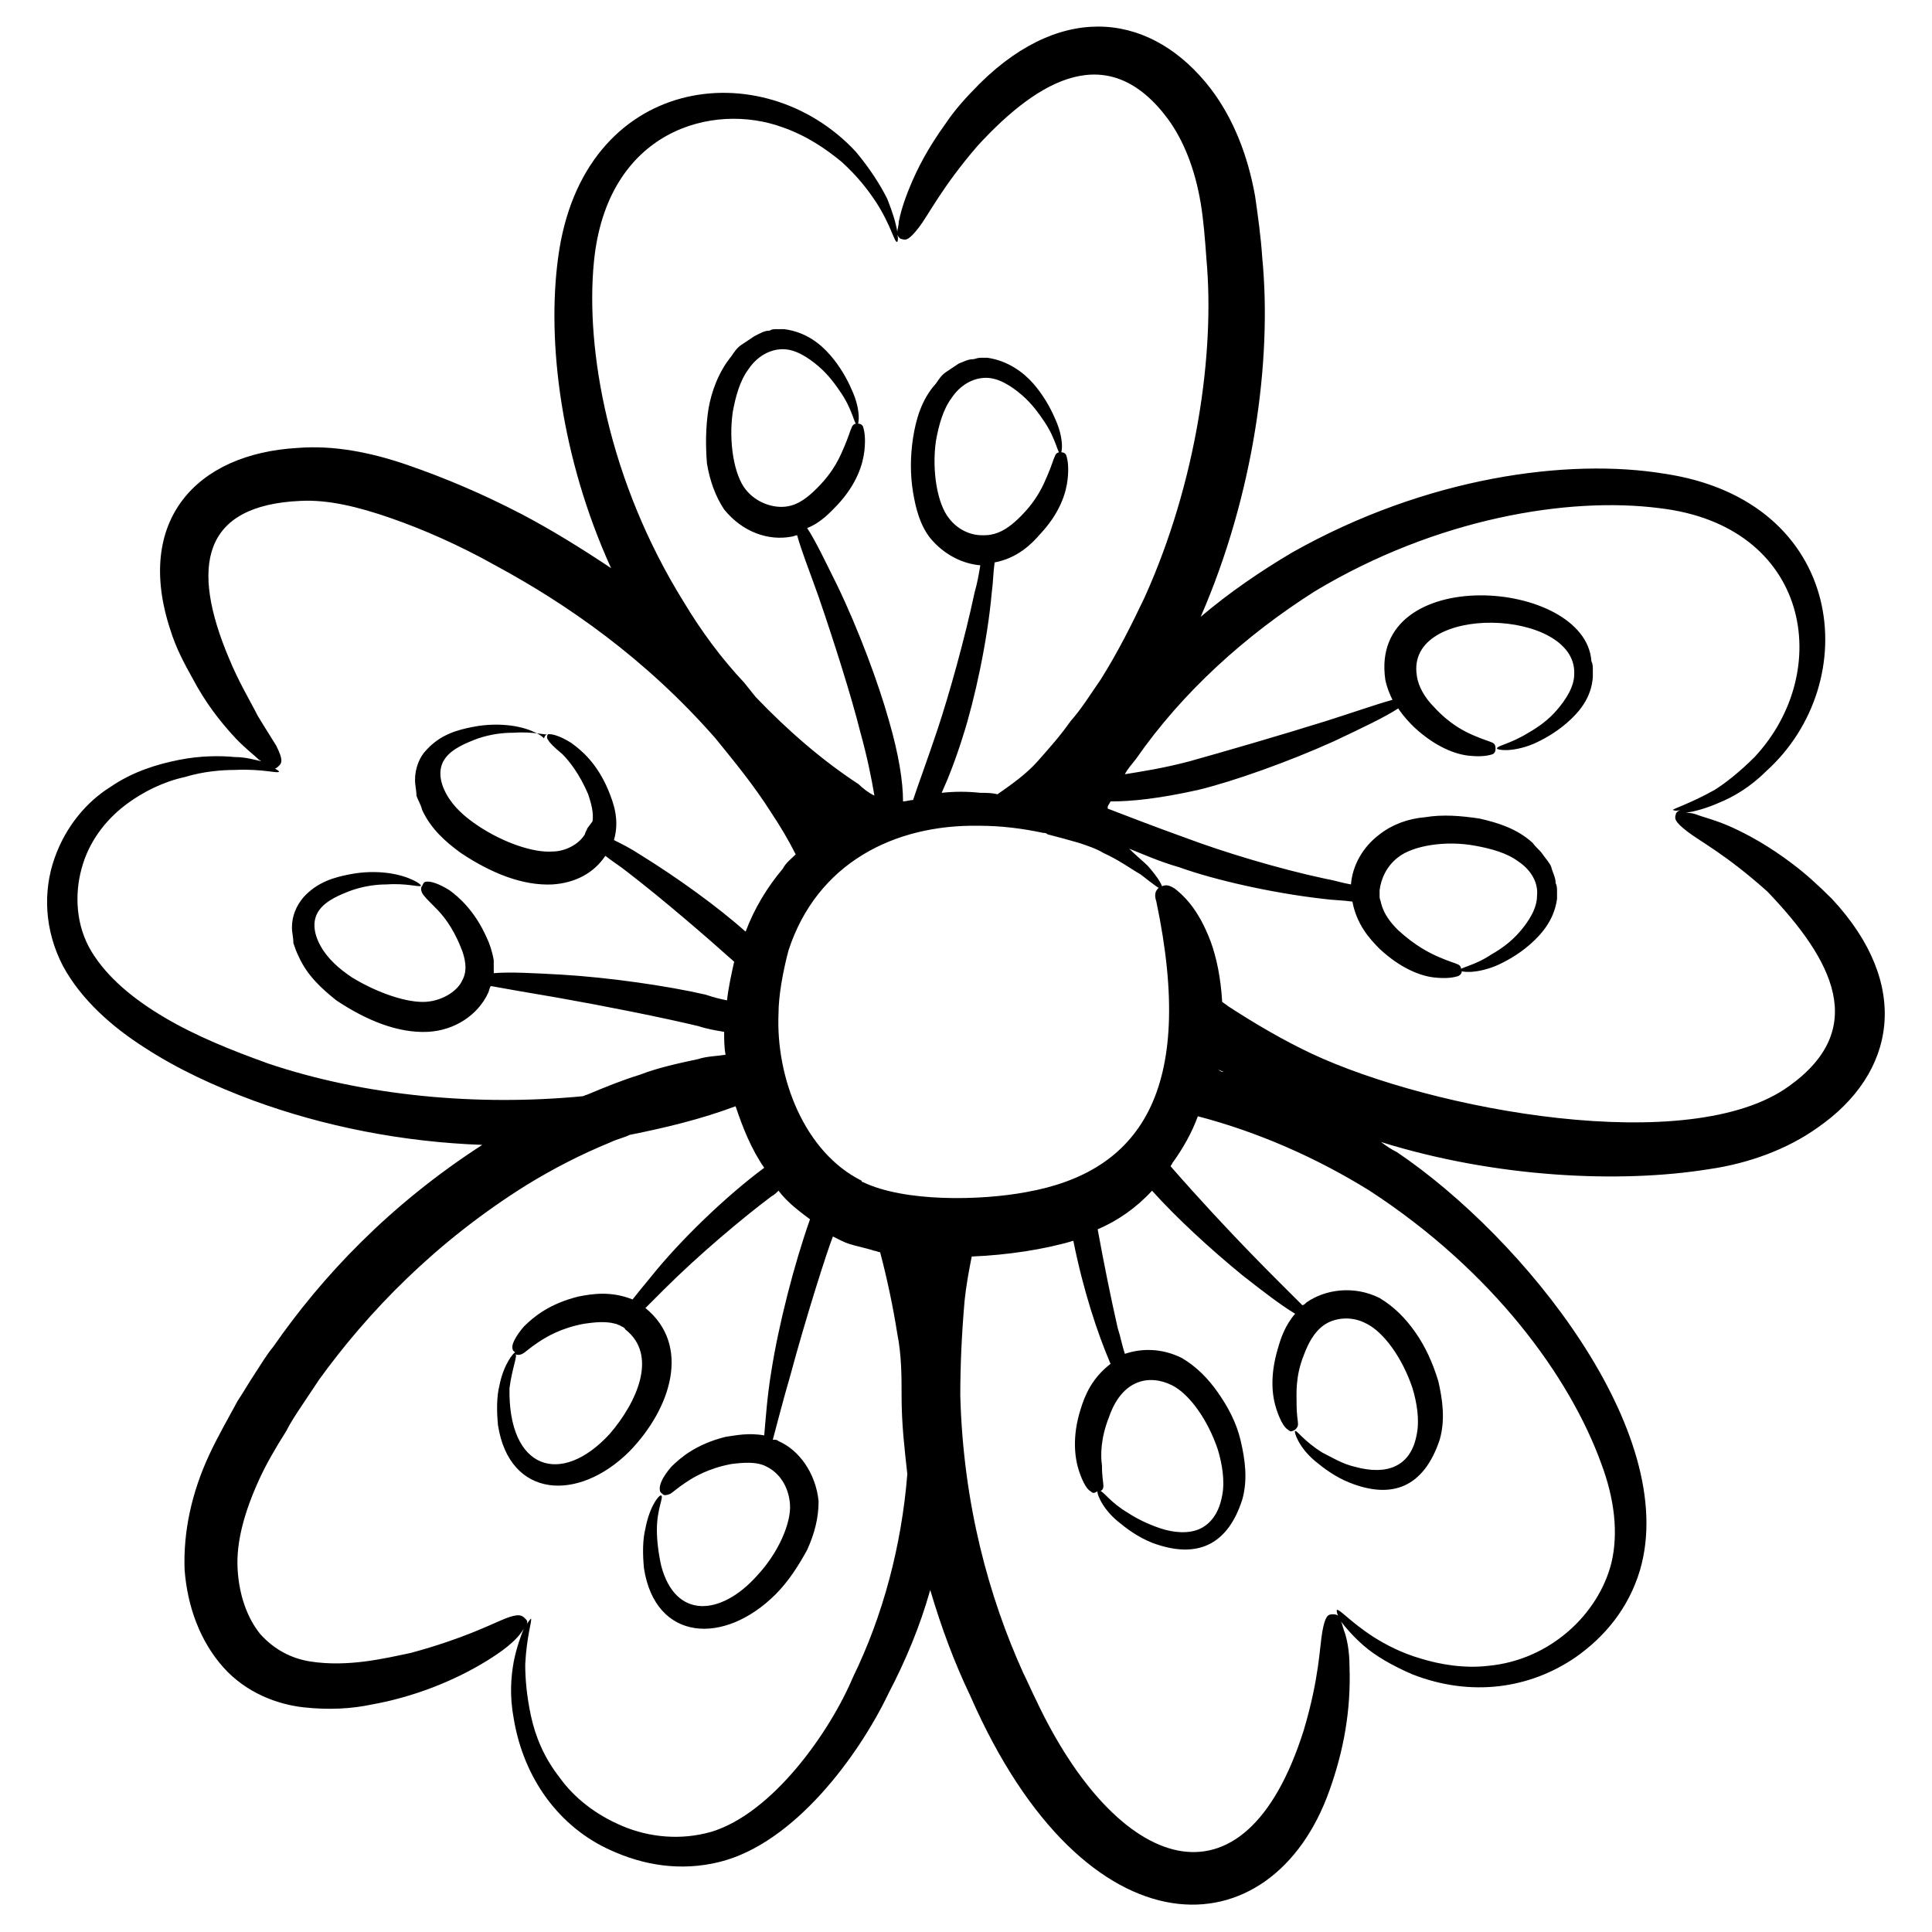 <svg id="Layer_1" enable-background="new 0 0 135 135" height="512" viewBox="0 0 135 135" width="512" xmlns="http://www.w3.org/2000/svg"><g><path d="m128 62.8c-1-1-1.9-1.8-2.7-2.4-1.7-1.3-3.2-2.1-4.3-2.6s-2-.7-2.5-.9c-.3-.1-.5-.1-.7-.1.6-.1 1.4-.3 2.3-.7 1-.4 2.2-1.1 3.3-2.2 6.9-6.2 5.6-18.9-7.1-20.8-6.7-1.1-16.6.2-26 5.5-2.2 1.3-4.4 2.8-6.4 4.5 3.7-8.5 5-17.9 4.3-25.1-.1-1.5-.3-2.9-.5-4.3-.5-2.8-1.5-5.4-3.1-7.5-4-5.2-10.2-6.2-16.1-.4-1 1-1.8 1.9-2.4 2.8-1.3 1.8-2 3.2-2.5 4.4s-.7 2-.8 2.5c0 .3-.1.5-.1.7-.1-.6-.3-1.3-.7-2.3-.5-1-1.2-2.1-2.2-3.3-6.5-7-19.1-5.4-20.8 7.4-.8 5.9.2 14 3.7 21.7-2.1-1.4-4.2-2.7-6.3-3.8-2.7-1.4-5.3-2.5-7.9-3.4s-5.2-1.4-7.7-1.2c-7.1.4-11.4 5.1-8.9 12.7.4 1.3 1 2.4 1.5 3.3 1 1.9 2 3.1 2.8 4s1.5 1.4 1.9 1.8c.1 0 .1.1.2.1-.5-.1-1.1-.3-1.9-.3-1-.1-2.4-.1-3.9.2s-3.2.8-4.8 1.9c-1.6 1-3.1 2.7-3.9 5s-.7 5 .6 7.5c1.3 2.4 3.5 4.3 5.7 5.7 2.3 1.5 4.9 2.7 7.6 3.7 4.9 1.8 10.4 2.9 16 3.1-6.5 4.2-11.2 9.2-14.6 14.1-.5.6-.9 1.3-1.3 1.9s-.8 1.3-1.2 1.9c-.7 1.3-1.4 2.5-2 3.8-1.2 2.6-1.8 5.3-1.7 8 .2 2.6 1.1 5 2.7 6.8s3.8 2.6 5.6 2.8 3.4.1 4.8-.2c2.8-.5 5.7-1.6 8.1-3.1.8-.5 2-1.3 2.5-2.2-.2.5-.5 1.3-.7 2.3-.2 1.1-.3 2.4 0 4 .7 4.2 3.2 7.6 6.8 9.2 2.2 1 4.8 1.5 7.6.8 5.2-1.3 9.7-7.4 11.8-11.8 1.2-2.3 2.2-4.7 2.9-7.2.8 2.7 1.7 5.1 2.8 7.4 8.1 18.5 21.1 17.9 25.1 6.6 1-2.8 1.5-5.6 1.4-8.6 0-1.2-.2-2.1-.4-2.6-.1-.3-.1-.4-.2-.6.3.4.9 1.1 1.6 1.7.8.7 2 1.4 3.4 2 4.1 1.6 8.2 1 11.4-1.2 2-1.4 3.7-3.4 4.5-6.1 2.8-9.6-8.1-23.2-17-29.2-.4-.2-.7-.4-1.1-.7 8 2.5 16.7 2.9 22.9 1.9 2.8-.4 5.5-1.4 7.6-2.9 5.5-3.8 6.6-10 1-16zm-86.5-44.5c.9-9.2 8.3-11.2 13.2-9.4 1.7.6 3 1.5 4.1 2.4 1.1 1 1.8 1.9 2.4 2.8 1.1 1.7 1.3 2.9 1.5 2.8 0 0 .1-.2 0-.5.1.2.2.3.3.3.3.1.5.1 1.2-.8s1.6-2.8 4.1-5.7c4.4-4.8 9.2-7.4 13.3-1.9 1.1 1.5 1.9 3.5 2.3 5.9.2 1.2.3 2.5.4 3.9.6 6.6-.7 15.6-4.3 23.6-.9 1.9-1.9 3.9-3.1 5.8-.7 1-1.3 2-2.1 2.9-.7 1-1.5 1.9-2.3 2.8s-1.8 1.6-2.8 2.3c-.4-.1-.8-.1-1.2-.1-.9-.1-1.8-.1-2.7 0 .5-1.1 1-2.4 1.5-4 .8-2.5 1.7-6.6 2-10 .1-.7.1-1.4.2-2.1 1.6-.3 2.6-1.3 3.2-2 1.4-1.5 1.8-2.9 1.9-3.8s0-1.4-.1-1.7c-.1-.2-.3-.2-.4-.2s-.3 0-.4.3c-.1.2-.2.6-.5 1.3s-.7 1.7-1.9 2.9c-.5.5-1.1 1-1.8 1.2-.4.1-.5.1-.9.1-.8 0-1.7-.4-2.3-1.2-.8-1-1.2-3.3-.9-5.4.2-1.1.5-2.2 1.1-3 .6-.9 1.5-1.4 2.4-1.4s1.8.6 2.5 1.2 1.2 1.3 1.6 1.9c.8 1.2.9 2.2 1.1 2.2.1 0 .3-1-.4-2.5-.3-.7-.8-1.6-1.5-2.4s-1.8-1.6-3.2-1.8h-.5c-.2 0-.4.1-.5.1-.4 0-.7.2-1 .3-.3.2-.6.4-.9.6s-.5.5-.7.8c-1 1.1-1.4 2.5-1.6 3.8s-.2 2.6 0 3.8.5 2.3 1.2 3.2c1 1.2 2.3 1.8 3.5 1.9-.1.6-.2 1.2-.4 1.9-.7 3.3-1.8 7.2-2.6 9.6-.7 2.1-1.3 3.7-1.7 4.9-.2 0-.5.1-.7.1 0-1.4-.3-3.3-1-5.7-.7-2.5-2.1-6.3-3.6-9.4-.8-1.6-1.5-3.1-2.1-4 1-.4 1.6-1.1 2.1-1.6 1.4-1.5 1.8-2.9 1.9-3.8s0-1.4-.1-1.7c-.1-.2-.3-.2-.4-.2s-.3 0-.4.3c-.1.2-.2.6-.5 1.3s-.7 1.7-1.9 2.9c-.6.6-1.3 1.2-2.2 1.3-.8.1-2-.2-2.8-1.2s-1.2-3.3-.9-5.4c.2-1.1.5-2.2 1.1-3 .6-.9 1.5-1.4 2.4-1.4s1.8.6 2.5 1.2 1.2 1.3 1.6 1.9c.8 1.2.9 2.2 1.1 2.2.1 0 .3-1-.4-2.5-.3-.7-.8-1.6-1.5-2.4s-1.7-1.6-3.2-1.8h-.5c-.2 0-.4 0-.5.1-.4 0-.7.2-1.1.4-.3.2-.6.4-.9.6s-.5.5-.7.8c-.9 1.1-1.4 2.5-1.6 3.7-.2 1.3-.2 2.6-.1 3.8.2 1.2.6 2.3 1.2 3.2 1.3 1.6 3.1 2.2 4.7 1.9.1 0 .3-.1.4-.1.3 1.1.9 2.6 1.5 4.3 1.1 3.2 2.3 7 2.9 9.4.5 1.8.8 3.3 1 4.5-.4-.2-.8-.5-1.1-.8-2.6-1.7-5-3.8-7.2-6.1l-.8-1c-1.6-1.7-3-3.6-4.2-5.6-5.3-8.5-6.9-17.7-6.3-23.8zm-22.8 56c-2.5-.9-5-1.9-7.2-3.2s-4-2.8-5.1-4.6-1.2-4-.7-5.8c.5-1.9 1.7-3.4 3-4.4s2.8-1.7 4.2-2c1.3-.4 2.6-.5 3.5-.5 2-.1 3.1.3 3.1.1 0 0-.1-.1-.3-.2.1 0 .2-.1.3-.2.2-.2.3-.4-.2-1.4-.3-.5-.7-1.1-1.3-2.1-.5-1-1.3-2.3-2-4-2.7-6.4-1.9-10.7 5-11 1.9-.1 4 .4 6.3 1.2s4.8 1.9 7.3 3.3c5 2.7 10.5 6.5 15.4 12.1 1.3 1.6 2.7 3.3 3.9 5.2.6.9 1.2 1.9 1.7 2.9-.3.3-.7.6-.9 1-1.1 1.3-2 2.8-2.6 4.4-1.9-1.7-4.8-3.8-7.4-5.4-.6-.4-1.2-.7-1.8-1 .2-.7.2-1.3.1-1.9s-.3-1.1-.5-1.6c-.8-1.9-1.9-2.8-2.6-3.3-.8-.5-1.3-.6-1.5-.6-.3 0-.3.1-.4.3 0-.1-.8-.7-2.3-.9-.8-.1-1.7-.1-2.7.1s-2.2.5-3.2 1.6c-.5.5-.8 1.3-.8 2.1 0 .4.1.7.1 1.1.1.3.3.6.4 1 .6 1.3 1.6 2.2 2.7 3 2.1 1.4 4.3 2.3 6.4 2.2 1.6-.1 2.9-.8 3.7-2 .5.4 1 .7 1.5 1.1 2.6 2 5.6 4.6 7.5 6.3-.2.9-.4 1.8-.5 2.7-.5-.1-.9-.2-1.5-.4-2.6-.6-6.7-1.2-10.1-1.4-1.9-.1-3.5-.2-4.7-.1 0-.3 0-.6 0-.9-.1-.6-.3-1.2-.5-1.6-.8-1.8-1.9-2.8-2.6-3.3-.8-.5-1.3-.6-1.5-.6-.3 0-.3.1-.4.3-.1.1-.1.3 0 .5s.4.5.9 1 1.2 1.3 1.8 2.8c.3.7.5 1.6.1 2.3-.3.7-1.3 1.4-2.5 1.5-1.3.1-3.4-.6-5.2-1.7-.9-.6-1.7-1.3-2.2-2.2s-.6-1.8-.1-2.5 1.5-1.1 2.3-1.4c.9-.3 1.7-.4 2.4-.4 1.4-.1 2.3.2 2.4.1s-.8-.7-2.3-.9c-.8-.1-1.7-.1-2.7.1s-2.2.5-3.2 1.6c-.5.6-.8 1.3-.8 2.1 0 .4.1.7.1 1.1.1.3.2.6.4 1 .6 1.3 1.6 2.2 2.6 3 2.1 1.4 4.3 2.3 6.4 2.2 1.9-.1 3.5-1.2 4.2-2.7.1-.2.1-.4.2-.5 1.1.2 2.8.5 4.6.8 3.4.6 7.4 1.4 9.9 2 .6.2 1.2.3 1.8.4 0 .5 0 1.1.1 1.6-.6.1-1.3.1-1.9.3-1.4.3-2.8.6-4.1 1.1-1.3.4-2.5.9-3.7 1.4-.1 0-.2.1-.3.1-7.3.7-15.2 0-22-2.3zm22.3-16.3c-.1.1-.1.3-.2.4-.4.6-1.3 1.1-2.2 1.1-1.3.1-3.4-.6-5.2-1.8-.9-.6-1.7-1.3-2.2-2.2s-.6-1.8-.1-2.5 1.5-1.1 2.3-1.4c.9-.3 1.7-.4 2.5-.4 1.4-.1 2.3.2 2.4.1-.1.1-.1.3 0 .4.1.2.4.5 1 1 .5.5 1.2 1.4 1.8 2.8.2.6.4 1.3.3 1.9-.3.4-.4.5-.4.6zm18.6 59.2c-1.6 3.8-5.6 9.5-9.9 10.8-2.1.6-4.3.4-6.2-.4s-3.4-2-4.4-3.4c-1.1-1.4-1.7-2.9-2-4.3s-.4-2.6-.4-3.6c.1-2 .5-3.1.4-3.2 0 0-.1.1-.3.4.1-.2 0-.3-.1-.4-.2-.2-.4-.4-1.4 0s-2.9 1.4-6.6 2.4c-1.9.4-4.4 1-7 .6-1.3-.2-2.5-.8-3.5-1.9-.9-1.1-1.5-2.7-1.6-4.6s.5-4 1.5-6.2c.5-1.1 1.2-2.3 1.9-3.4.3-.6.7-1.2 1.1-1.8s.8-1.2 1.2-1.8c3.4-4.7 8.1-9.6 14.5-13.6 1.8-1.1 3.7-2.1 5.9-3 .4-.2.9-.3 1.3-.5 2.5-.5 5-1.1 7.4-2 .5 1.5 1.1 3 2 4.3-2.7 2-5.9 5.1-7.9 7.6-.5.6-.9 1.1-1.3 1.6-1.5-.6-2.8-.4-3.8-.2-2 .5-3.1 1.4-3.8 2.1-.6.7-.8 1.2-.8 1.4 0 .3.1.3.2.4-.1 0-.8.8-1.1 2.3-.2.8-.2 1.8-.1 2.8.8 5.1 5.6 5.4 9.2 1.8 2.9-3 4.3-7.4 1.1-10l1.3-1.3c2.4-2.4 5.5-5 7.5-6.5.2-.1.4-.3.5-.4.6.8 1.4 1.4 2.2 2-1.1 3.1-2.2 7.4-2.7 10.6-.3 1.8-.4 3.4-.5 4.5-1.1-.2-2 0-2.7.1-2 .5-3.1 1.4-3.8 2.1-.6.7-.8 1.2-.8 1.5s.1.3.2.4.2.1.5 0c.2-.1.5-.4 1.1-.8s1.6-1 3.2-1.3c.8-.1 1.8-.2 2.5.2.8.4 1.5 1.3 1.6 2.6s-.8 3.4-2.3 5c-2.5 2.8-5.7 3.1-6.7-.7-.2-.9-.3-1.8-.3-2.5 0-1.5.5-2.3.3-2.4-.1-.1-.8.7-1.1 2.3-.2.8-.2 1.8-.1 2.8.8 5.1 5.6 5.4 9.2 1.8.9-.9 1.6-2 2.2-3.1.5-1.1.8-2.2.8-3.4-.2-2-1.4-3.6-2.8-4.2-.1-.1-.2-.1-.4-.1.3-1.1.7-2.7 1.2-4.4 1.1-4.1 2.6-8.8 3-9.8.2.1.4.2.6.3.4.2.8.3 1.2.4s.8.2 1.1.3c.1 0 .3.1.4.1.5 1.9.9 3.8 1.2 5.7.3 1.5.3 3 .3 4.4 0 1.9.2 3.6.4 5.4-.4 5-1.7 9.9-3.8 14.2zm-23.6-22.6c.1.1.3.1.5 0s.5-.4 1.1-.8 1.6-1 3.2-1.3c.7-.1 1.5-.2 2.2 0 .1 0 .2.1.3.1.1.1.3.1.4.3 2.3 1.8.8 5.1-1.1 7.3-3.4 3.7-7.1 2.5-7-3.2.2-1.5.6-2.3.4-2.4zm75.9 7.7c.9 2.4 1.2 4.8.7 6.9-.9 3.6-4.3 6.8-8.6 7.2-1.7.2-3.4-.1-4.7-.5-1.4-.4-2.5-1-3.3-1.5-1.7-1.1-2.4-2-2.6-1.9 0 0 0 .2.1.4-.1-.1-.3-.1-.4-.1-.3 0-.5.1-.7 1.2s-.2 3.2-1.3 6.9c-4.2 13.3-13.1 9.8-18.7-2.1-.3-.6-.6-1.3-.9-1.9-2.4-5.3-4.2-11.8-4.4-19.4 0-2.1.1-4.3.3-6.6.1-1 .3-2.1.5-3.1 2.5-.1 5.1-.5 7.1-1.1.7 3.5 1.7 6.5 2.6 8.6-1.3 1-1.8 2.2-2.1 3.2-.6 1.9-.4 3.4-.1 4.3s.6 1.3.8 1.4c.2.2.3.1.5 0-.1 0 .2 1.1 1.4 2.1.6.5 1.4 1.1 2.4 1.5 3.2 1.2 5.3.1 6.3-3 .4-1.4.2-2.8-.1-4.1s-.9-2.4-1.6-3.4-1.5-1.8-2.5-2.4c-1.4-.7-2.8-.7-4-.3-.2-.6-.3-1.2-.5-1.8-.5-2.2-1-4.7-1.4-6.9 1.4-.6 2.7-1.5 3.8-2.7 1.7 1.9 4.1 4.1 6.3 5.9 1.4 1.1 2.7 2.1 3.7 2.7-.7.8-1 1.7-1.2 2.4-.6 2-.4 3.4-.1 4.3s.6 1.3.8 1.4c.2.2.3.1.5 0 .1-.1.2-.2.2-.4s-.1-.6-.1-1.4c0-.7-.1-1.9.5-3.4.3-.8.7-1.6 1.4-2.1s1.9-.7 3-.1c1.2.6 2.5 2.4 3.2 4.5.3 1 .5 2.2.3 3.2-.4 2.3-2.1 2.9-4.3 2.3-.9-.2-1.7-.7-2.3-1-1.3-.8-1.8-1.6-1.9-1.5-.1 0 .2 1.1 1.4 2.1.6.5 1.4 1.1 2.4 1.5 3 1.2 5.2.3 6.3-3 .4-1.4.2-2.8-.1-4.1-.4-1.3-.9-2.4-1.6-3.4s-1.5-1.8-2.5-2.4c-1.8-.9-3.8-.6-5.1.3-.1.1-.2.2-.3.2-1.7-1.7-5-4.9-9.2-9.7 0-.1.1-.1.1-.2.8-1.1 1.4-2.2 1.8-3.3 4.2 1.1 8.3 2.9 12 5.2 8.6 5.6 14 13 16.2 19.1zm-30-5.5c1.2.6 2.5 2.4 3.2 4.5.3 1 .5 2.2.3 3.2-.2 1.1-.7 1.9-1.5 2.3s-1.9.3-2.8 0-1.7-.7-2.3-1.1c-1.2-.7-1.7-1.5-1.9-1.5.1-.1.2-.1.2-.4 0-.2-.1-.6-.1-1.4-.1-.7-.1-1.9.5-3.4.9-2.6 2.8-3 4.4-2.2zm3.2-22.1c.1.1.2.1.4.2-.2 0-.3-.1-.4-.2zm39.9 1.2c-6.9 5-24.9 1.7-33.4-2.3-1.9-.9-3.8-2-5.8-3.3-.1-.1-.3-.2-.4-.3-.1-1.7-.4-3.1-.8-4.2-.9-2.4-2-3.3-2.5-3.7-.6-.4-.8-.2-1.1-.1-.2.2-.4.4-.2 1 2.8 13.3-1.2 18.9-9.1 20.3-3.2.6-8.5.7-11.4-.7 0 0-.1 0-.1-.1-4-2-6-7.2-5.8-11.7 0-1.2.3-2.9.7-4.4 2-6.1 7.4-8.8 13.3-8.7 1.6 0 3.1.2 4.5.5.1 0 .2 0 .3.1.8.2 1.5.4 2.2.6.6.2 1.2.4 1.7.7 1.1.5 1.9 1.1 2.6 1.5.9.7 1.4 1.1 1.5 1s-.2-.7-1-1.6c-.3-.3-.8-.7-1.3-1.2 1 .4 2.1.9 3.5 1.3 2.5.9 6.5 1.8 10 2.2.7.1 1.4.1 2.1.2.3 1.6 1.2 2.6 1.9 3.3 1.5 1.4 2.9 1.9 3.8 2s1.4 0 1.7-.1c.2-.1.3-.3.2-.4 0-.1 0-.3-.2-.4s-.6-.2-1.3-.5-1.7-.8-2.9-1.9c-.5-.5-1-1.1-1.2-1.9 0-.1-.1-.3-.1-.4 0-.2 0-.3 0-.5.1-.8.5-1.7 1.3-2.3 1-.8 3.3-1.2 5.4-.8 1.1.2 2.2.5 3 1.1.9.6 1.4 1.5 1.3 2.4 0 .9-.6 1.8-1.2 2.5s-1.3 1.2-2 1.6c-1.2.8-2.2.9-2.2 1.1 0 .1 1 .3 2.5-.3.7-.3 1.6-.8 2.4-1.5s1.7-1.7 1.9-3.2v-.5c0-.2 0-.4-.1-.6 0-.4-.2-.7-.3-1.1-.1-.3-.4-.6-.6-.9s-.5-.5-.7-.8c-1.1-1-2.4-1.4-3.7-1.7-1.3-.2-2.6-.3-3.8-.1-1.2.1-2.3.5-3.2 1.2-1.2.9-1.9 2.2-2 3.5-.6-.1-1.2-.3-1.8-.4-3.3-.7-7.2-1.9-9.6-2.8-2.5-.9-4.3-1.6-5.6-2.1v-.1c0-.1.1-.2.2-.4 1.5 0 3.4-.2 6.1-.8 2.5-.6 6.4-2 9.5-3.4 1.9-.9 3.6-1.7 4.5-2.3.4.6.8 1 1.1 1.3 1.5 1.4 2.9 1.9 3.8 2s1.4 0 1.7-.1c.2-.1.2-.3.2-.4s0-.3-.2-.4-.6-.2-1.3-.5-1.7-.8-2.8-2c-.6-.6-1.1-1.4-1.2-2.2-.8-5.1 11.2-4.7 11-.1 0 .9-.6 1.8-1.2 2.5s-1.3 1.2-2 1.6c-1.3.8-2.2.9-2.2 1.1 0 .1 1 .3 2.5-.3.7-.3 1.6-.8 2.4-1.5s1.7-1.7 1.8-3.2v-.5c0-.2 0-.4-.1-.6-.4-5.8-15.6-6.9-14.4 1.3.1.5.3 1 .5 1.4-1.1.3-2.8.9-4.7 1.5-3.2 1-7 2.1-9.5 2.8-1.9.5-3.3.7-4.5.9.2-.4.5-.7.8-1.1 3.2-4.6 7.6-8.6 12.5-11.7 8.5-5.1 17.7-6.6 24-5.8 10.6 1.2 12.3 11.4 6.7 17.4-1 1-2 1.8-2.8 2.3-1.8 1-2.9 1.3-2.9 1.4 0 0 .2.1.5 0-.2.1-.3.2-.3.3-.1.3-.1.5.8 1.2s2.7 1.6 5.6 4.2c4.6 4.8 7.1 9.6 1.5 13.6z"/></g></svg>